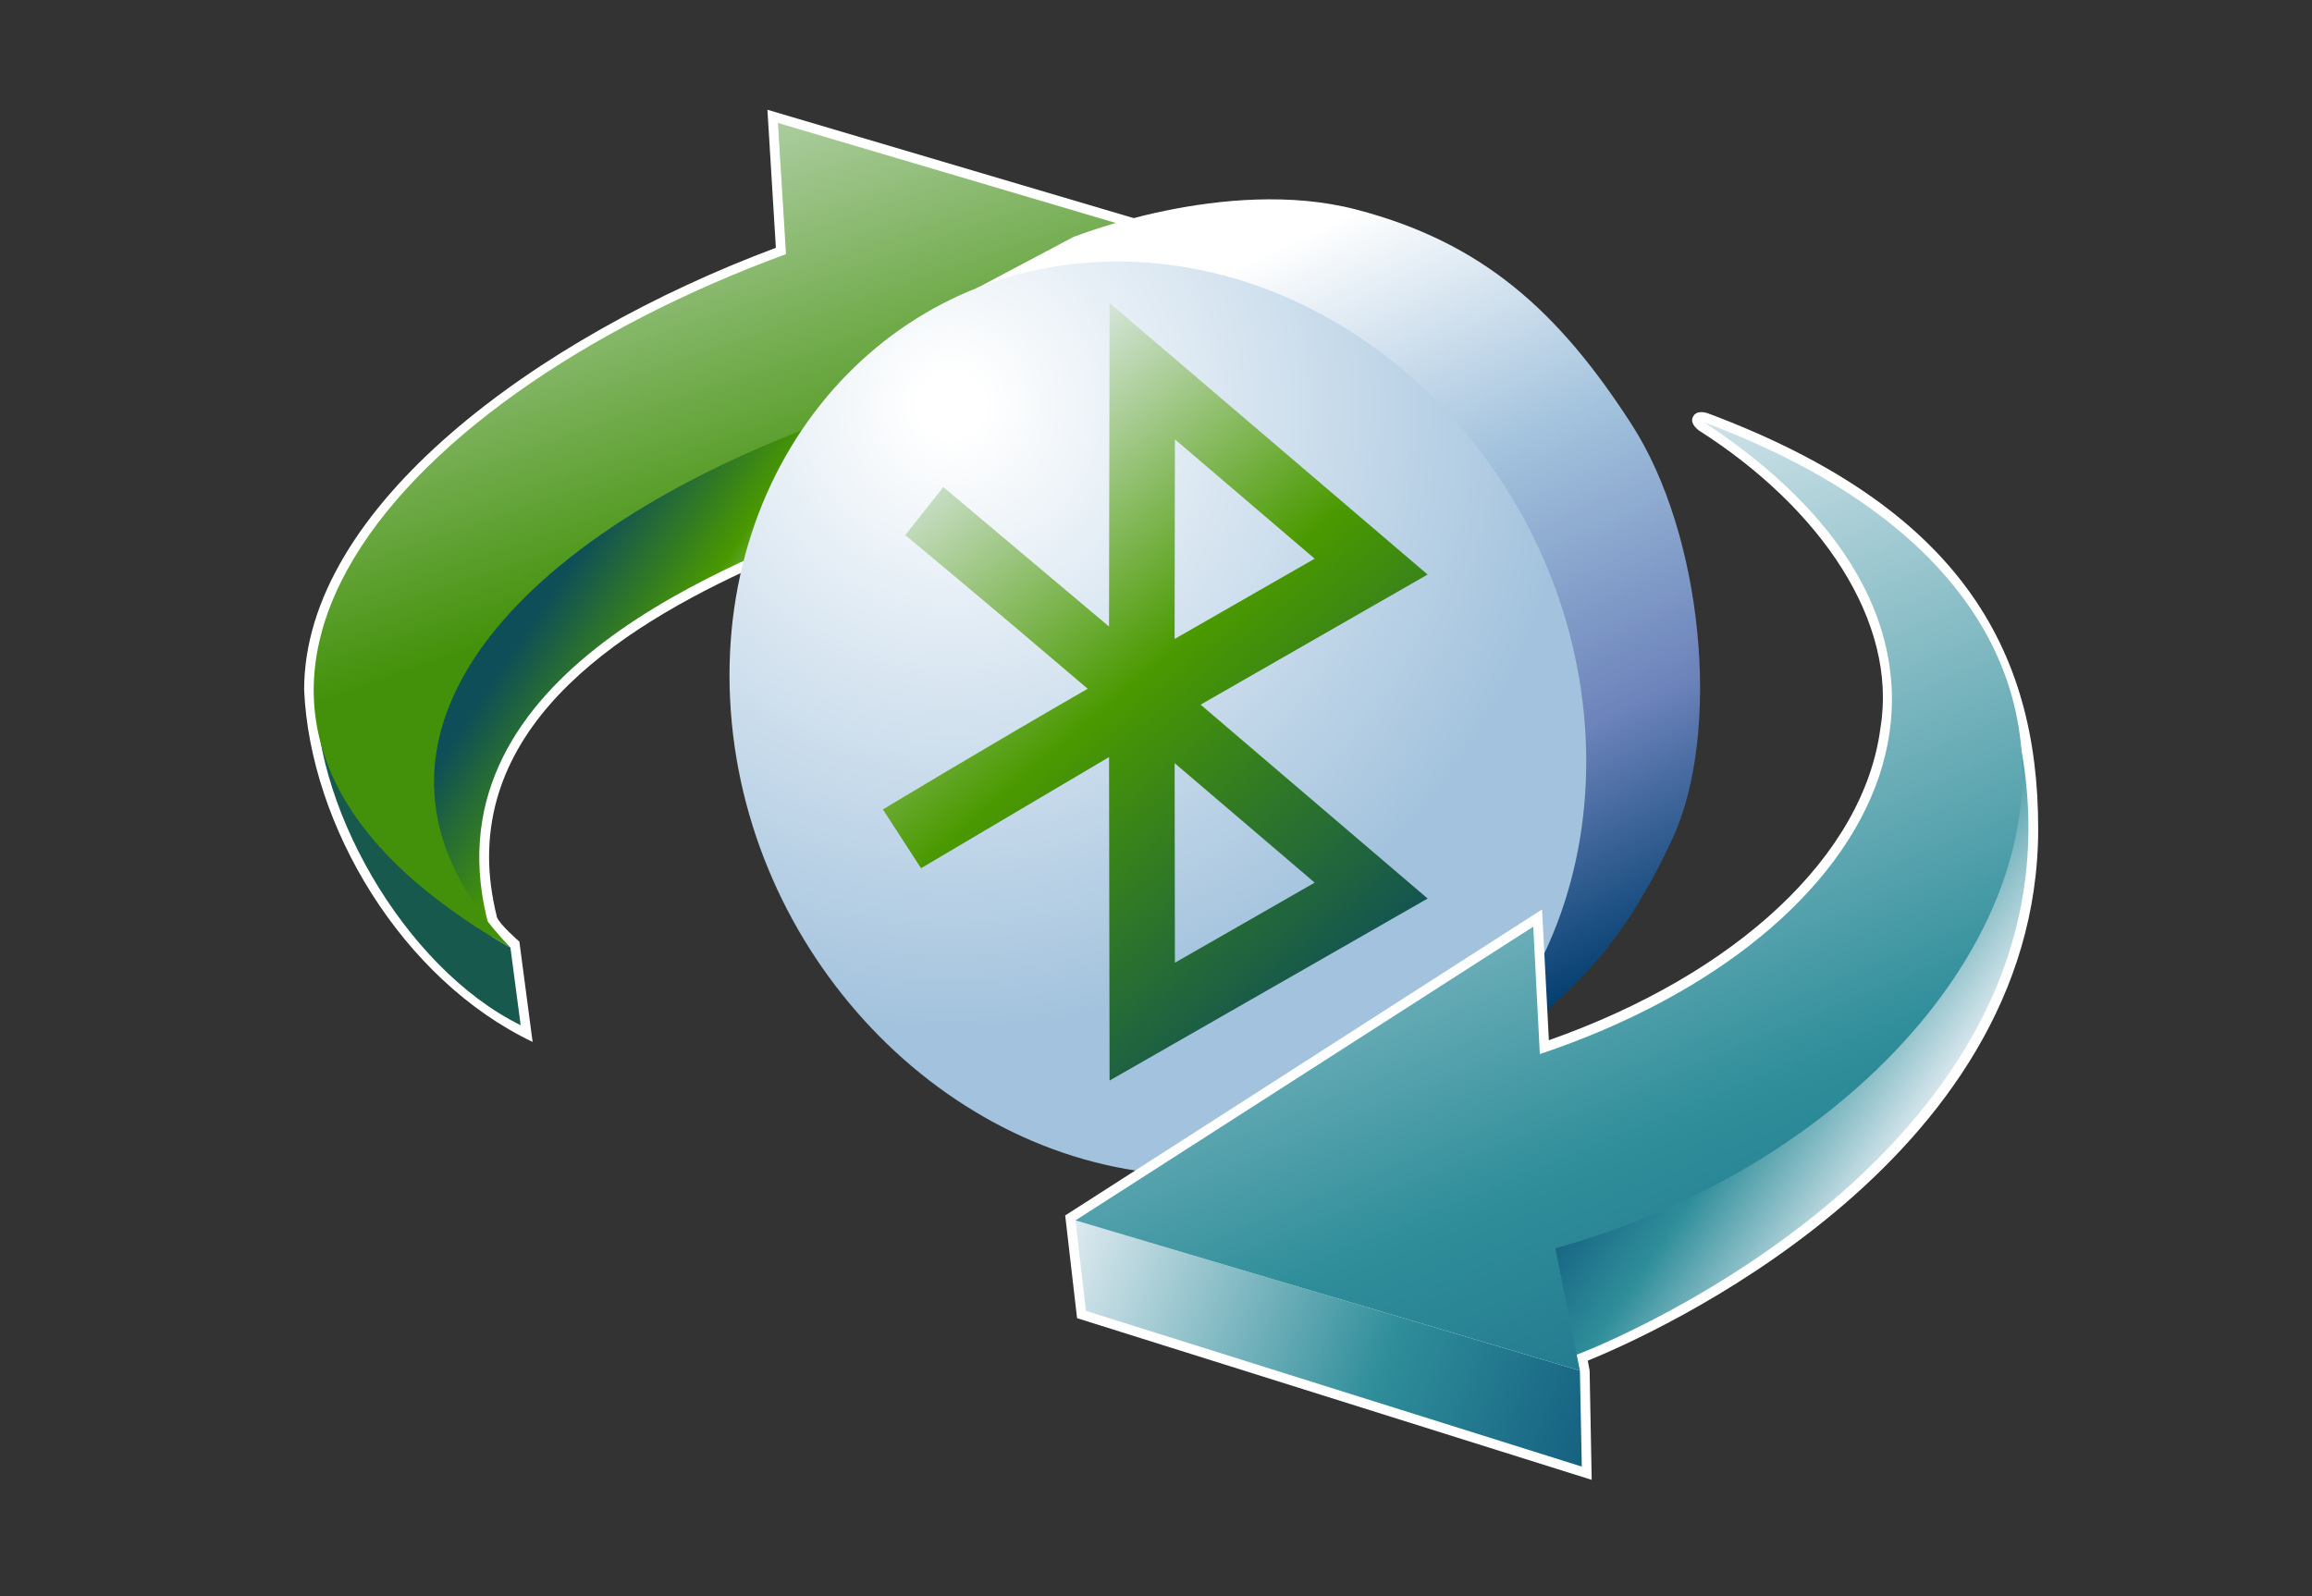 <?xml version="1.0" encoding="UTF-8"?>
<svg xmlns="http://www.w3.org/2000/svg" xmlns:xlink="http://www.w3.org/1999/xlink" contentScriptType="text/ecmascript" width="84" baseProfile="tiny" zoomAndPan="magnify" contentStyleType="text/css" viewBox="0 0 84 58" height="58" preserveAspectRatio="xMidYMid meet" version="1.1">
    <rect x="0" y="0" width="84" height="58" fill="#333333" stroke="none"/>
    <g>
        <g>
            <path fill="#ffffff" d="M 28.189 9.004 C 19.507 12.25 11.05 18.428 11.05 25.065 C 11.265 30.01 14.603 35.594 19.351 37.86 L 18.87 34.215 C 18.87 34.215 18.141 33.584 18.055 33.326 C 17.866 32.561 17.769 31.831 17.769 31.138 C 17.769 25.358 23.903 22.013 28.988 19.912 C 28.997 20.096 29.039 20.89 29.039 20.89 L 46.812 9.59 L 27.882 3.988 C 27.882 3.988 28.163 8.555 28.189 9.004 z "/>
            <linearGradient x1="-713.433" gradientTransform="matrix(1.19 0 0 -1.19 875.608 1344.443)" y1="1106.742" x2="-719.957" gradientUnits="userSpaceOnUse" y2="1111.069" xlink:type="simple" xlink:actuate="onLoad" id="XMLID_9_" xlink:show="other">
                <stop stop-color="#e6eef4" offset="0"/>
                <stop stop-color="#4a9900" offset="0.44"/>
                <stop stop-color="#0e4e58" offset="0.94"/>
                <stop stop-color="#0e4e58" offset="1"/>
            </linearGradient>
            <path fill="url(#XMLID_9_)" d="M 18.214 34.99 C 14.445 25.573 24.903 21.105 30.386 18.969 C 29.698 17.301 29.93 17.076 29.242 15.407 C 16.996 20.178 12.468 27.15 18.214 34.99 "/>
            <path fill="#17594c" d="M 18.544 34.43 C 13.808 31.769 11.172 27.717 11.481 24.59 C 11.217 29.126 14.686 35.171 18.917 37.253 L 18.544 34.43 z "/>
            <linearGradient x1="-716.946" gradientTransform="matrix(1.19 0 0 -1.19 875.608 1344.443)" y1="1130.373" x2="-711.14" gradientUnits="userSpaceOnUse" y2="1113.395" xlink:type="simple" xlink:actuate="onLoad" id="XMLID_10_" xlink:show="other">
                <stop stop-color="#dce8e4" offset="0"/>
                <stop stop-color="#43910a" offset="1"/>
            </linearGradient>
            <path fill="url(#XMLID_10_)" d="M 18.544 34.43 C 3.907 26.124 14.021 14.572 28.557 9.234 L 28.264 4.468 L 45.97 9.71 L 29.361 20.271 L 29.116 15.642 C 18.003 19.977 11.853 27.447 18.544 34.43 z "/>
            <linearGradient x1="-697.813" gradientTransform="matrix(1.19 0 0 -1.19 875.608 1344.443)" y1="1121.743" x2="-687.063" gradientUnits="userSpaceOnUse" y2="1099.439" xlink:type="simple" xlink:actuate="onLoad" id="XMLID_11_" xlink:show="other">
                <stop stop-color="#ffffff" offset="0"/>
                <stop stop-color="#a2c2dd" offset="0.35"/>
                <stop stop-color="#6c83bb" offset="0.7"/>
                <stop stop-color="#003d6d" offset="1"/>
            </linearGradient>
            <path fill="url(#XMLID_11_)" d="M 34.422 11.037 L 38.99 8.615 C 38.96 8.633 44.518 6.377 49.273 7.613 C 53.868 8.809 56.621 11.309 59.262 15.393 C 61.909 19.473 62.53 26.623 60.783 30.431 C 59.03 34.241 57.416 35.58 56.136 36.789 L 34.422 11.037 z "/>
            <radialGradient gradientTransform="matrix(1.19 0 0 -1.19 875.608 1344.443)" gradientUnits="userSpaceOnUse" xlink:type="simple" r="19.209" xlink:actuate="onLoad" cx="-706.771" id="XMLID_12_" cy="1117.4" xlink:show="other">
                <stop stop-color="#ffffff" offset="0"/>
                <stop stop-color="#ffffff" offset="0.05"/>
                <stop stop-color="#a2c2dd" offset="1"/>
            </radialGradient>
            <path fill="url(#XMLID_12_)" d="M 57.609 26.787 C 58.064 35.945 51.475 43.063 42.894 42.695 C 34.308 42.326 26.98 34.588 26.527 25.429 C 26.07 16.272 32.66 9.148 41.244 9.517 C 49.829 9.894 57.155 17.63 57.609 26.787 z "/>
            <path fill="#ffffff" d="M 61.497 15.174 C 61.399 15.415 61.722 15.64 61.722 15.64 C 66.155 18.467 68.961 22.589 68.32 26.457 C 67.718 31.079 63.112 35.387 56.274 37.798 C 56.234 37.021 56.026 33.046 56.026 33.046 L 38.701 44.166 L 39.132 47.898 L 57.83 53.773 L 57.754 49.796 C 57.754 49.796 57.72 49.616 57.687 49.442 C 59.815 48.58 74.052 42.348 74.052 30.117 C 74.052 23.553 71.163 18.425 62.04 15.014 C 62.038 15.016 61.624 14.853 61.497 15.174 z M 73.777 27.168 L 73.773 27.135 C 73.775 27.139 73.777 27.162 73.777 27.168 z "/>
            <linearGradient x1="-676.759" gradientTransform="matrix(1.19 0 0 -1.19 875.608 1344.443)" y1="1095.572" x2="-685.668" gradientUnits="userSpaceOnUse" y2="1101.641" xlink:type="simple" xlink:actuate="onLoad" id="XMLID_13_" xlink:show="other">
                <stop stop-color="#e6eef4" offset="0"/>
                <stop stop-color="#2f8e9a" offset="0.44"/>
                <stop stop-color="#003d6d" offset="0.94"/>
                <stop stop-color="#003d6d" offset="1"/>
            </linearGradient>
            <path fill="url(#XMLID_13_)" d="M 72.654 24.291 C 72.654 24.291 56.371 44.842 56.369 44.842 C 56.371 44.842 57.195 49.256 57.195 49.256 C 57.674 49.12 78.535 40.982 72.654 24.291 z "/>
            <linearGradient x1="-703.729" gradientTransform="matrix(1.19 0 0 -1.19 875.608 1344.443)" y1="1091.979" x2="-680.909" gradientUnits="userSpaceOnUse" y2="1082.818" xlink:type="simple" xlink:actuate="onLoad" id="XMLID_14_" xlink:show="other">
                <stop stop-color="#e6eef4" offset="0"/>
                <stop stop-color="#2f8e9a" offset="0.44"/>
                <stop stop-color="#003d6d" offset="0.94"/>
                <stop stop-color="#003d6d" offset="1"/>
            </linearGradient>
            <polygon fill="url(#XMLID_14_)" points="57.401,49.806 57.47,53.291 39.454,47.633 39.075,44.345   "/>
            <linearGradient x1="-694.782" gradientTransform="matrix(1.19 0 0 -1.19 875.608 1344.443)" y1="1115.497" x2="-675.234" gradientUnits="userSpaceOnUse" y2="1068.533" xlink:type="simple" xlink:actuate="onLoad" id="XMLID_15_" xlink:show="other">
                <stop stop-color="#e6eef4" offset="0"/>
                <stop stop-color="#2f8e9a" offset="0.44"/>
                <stop stop-color="#003d6d" offset="0.94"/>
                <stop stop-color="#003d6d" offset="1"/>
            </linearGradient>
            <path fill="url(#XMLID_15_)" d="M 61.915 15.346 C 82.063 22.88 73.026 40.785 56.51 45.359 L 57.402 49.806 L 39.075 44.345 L 55.707 33.672 L 55.946 38.302 C 68.676 34.033 74.079 23.35 61.915 15.346 z "/>
            <linearGradient x1="-707.855" gradientTransform="matrix(1.19 0 0 -1.19 875.608 1344.443)" y1="1116.96" x2="-692.438" gradientUnits="userSpaceOnUse" y2="1098.789" xlink:type="simple" xlink:actuate="onLoad" id="XMLID_16_" xlink:show="other">
                <stop stop-color="#e6eef4" offset="0"/>
                <stop stop-color="#4a9900" offset="0.44"/>
                <stop stop-color="#0e4e58" offset="0.94"/>
                <stop stop-color="#0e4e58" offset="1"/>
            </linearGradient>
            <path fill="url(#XMLID_16_)" d="M 51.868 20.877 L 40.313 11.012 L 40.31 13.318 C 40.31 13.318 40.298 19.539 40.293 22.766 L 34.273 17.698 L 32.889 19.444 C 32.889 19.444 35.837 21.885 39.518 25.027 C 35.837 27.143 32.078 29.413 32.078 29.413 L 33.464 31.548 L 40.294 27.51 C 40.301 31.252 40.314 39.264 40.314 39.264 L 51.869 32.65 L 43.621 25.605 L 51.868 20.877 z M 42.687 15.964 C 44.464 17.482 46.378 19.116 47.765 20.301 C 47.007 20.736 45.084 21.836 42.676 23.218 C 42.681 20.977 42.685 18.248 42.687 15.964 z M 42.687 34.982 C 42.685 32.696 42.681 29.968 42.677 27.73 C 45.086 29.786 47.009 31.423 47.765 32.072 C 46.378 32.871 44.463 33.963 42.687 34.982 z "/>
        </g>
        <rect width="84" fill="none" height="58"/>
    </g>
</svg>
